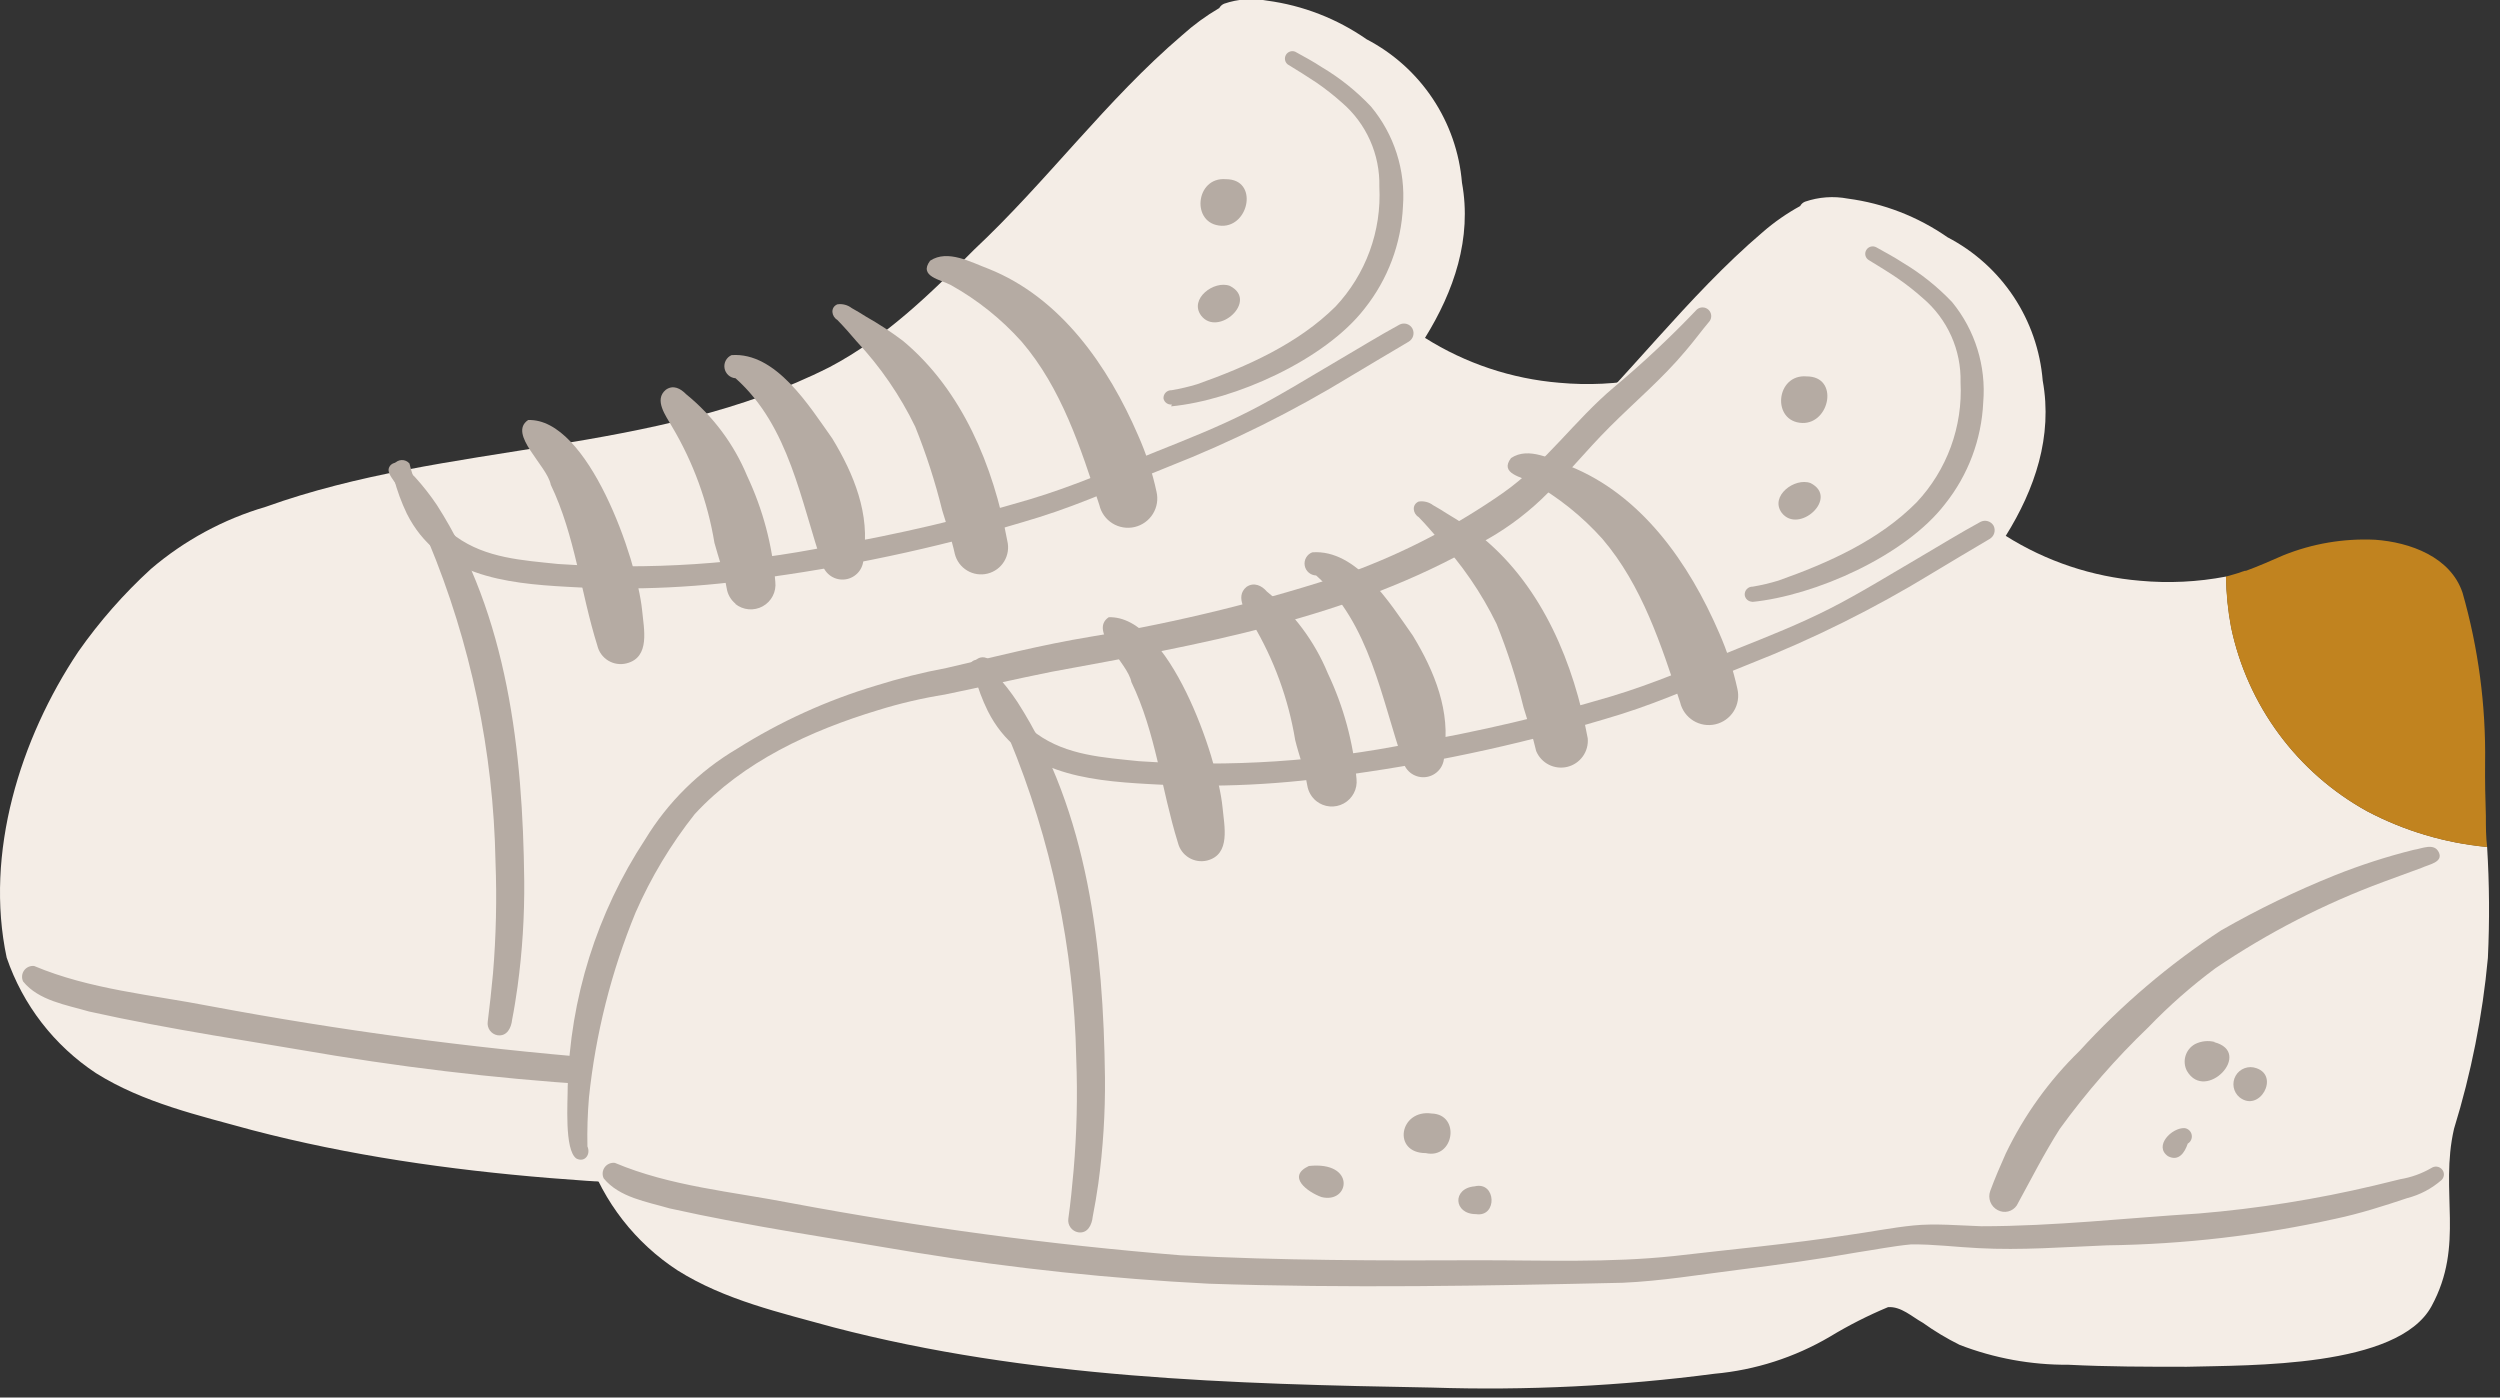 <svg width="161" height="90" viewBox="0 0 161 90" fill="none" xmlns="http://www.w3.org/2000/svg">
<rect x="0" y="0" width="161" height="90" fill="#333333" stroke="none"/>
<g clip-path="url(#clip0_55_5843)">
<path d="M122.78 41.84C122.905 44.222 122.905 46.608 122.78 48.99C122.427 52.722 121.693 56.407 120.59 59.99C119.65 64.07 121.31 67.45 119.15 71.42C116.99 75.39 107.48 75.21 103.38 75.32C100.84 75.32 98.29 75.32 95.75 75.19C93.357 75.205 90.983 74.771 88.75 73.91C87.922 73.499 87.129 73.021 86.38 72.48C85.68 72.1 84.99 71.42 84.14 71.48C82.848 72.019 81.597 72.654 80.4 73.38C78.13 74.715 75.593 75.531 72.97 75.77C66.941 76.56 60.857 76.858 54.78 76.66C41.87 76.43 28.78 76.06 16.24 72.78C12.8 71.83 9.24 71.03 6.18 69.11C3.493 67.335 1.47 64.718 0.43 61.67C-1 54.95 1.29 47.58 5.04 41.97C6.401 40.028 7.97 38.24 9.72 36.64C11.873 34.8 14.392 33.437 17.11 32.64C28.89 28.41 42.11 29.37 53.43 23.64C57 21.76 59.91 18.93 62.72 16.09C67.43 11.68 71.23 6.45 76.14 2.26C76.872 1.6 77.669 1.017 78.52 0.52C78.59 0.395 78.699 0.297 78.83 0.24C79.717 -0.066 80.668 -0.135 81.59 0.04C83.898 0.346 86.099 1.2 88.01 2.53C89.729 3.425 91.194 4.741 92.268 6.355C93.342 7.969 93.989 9.828 94.15 11.76C94.81 15.36 93.63 18.76 91.77 21.76C94.379 23.405 97.346 24.396 100.42 24.65C102.267 24.821 104.129 24.73 105.95 24.38C105.97 25.48 106.08 26.578 106.28 27.66C106.805 30.144 107.858 32.486 109.367 34.527C110.877 36.568 112.808 38.261 115.03 39.49C117.434 40.774 120.068 41.572 122.78 41.84Z" fill="#F4EDE6"/>
<path d="M38.47 41.58C37.39 38.14 37.04 34.49 35.47 31.22C35.25 30 32.68 27.95 34.01 27.05C37.88 26.91 41.01 35.99 41.35 39.28C41.46 40.49 41.9 42.33 40.35 42.72C40.152 42.77 39.945 42.781 39.743 42.751C39.54 42.721 39.346 42.651 39.171 42.545C38.996 42.438 38.843 42.298 38.723 42.133C38.603 41.967 38.517 41.779 38.47 41.58Z" fill="#B5ABA3"/>
<path d="M47.38 38.89C47.068 38.641 46.861 38.284 46.8 37.89C46.63 36.89 46.26 35.89 46.01 34.96C45.573 32.311 44.644 29.767 43.27 27.46C42.89 26.79 42.09 25.75 42.88 25.1C43.36 24.76 43.83 25.02 44.19 25.39C45.917 26.793 47.268 28.604 48.12 30.66C49.128 32.803 49.741 35.11 49.93 37.47C49.967 37.784 49.909 38.102 49.764 38.383C49.62 38.664 49.394 38.895 49.117 39.047C48.84 39.2 48.525 39.266 48.21 39.238C47.895 39.21 47.596 39.089 47.35 38.89H47.38Z" fill="#B5ABA3"/>
<path d="M36.52 37.79C32.52 37.57 28.21 37.08 26.2 33.08C25.853 32.355 25.575 31.598 25.37 30.82C25.25 30.525 25.25 30.195 25.37 29.9C25.425 29.82 25.497 29.754 25.582 29.707C25.667 29.66 25.761 29.633 25.858 29.628C25.954 29.623 26.051 29.64 26.14 29.679C26.229 29.718 26.307 29.776 26.37 29.85C26.807 31.715 27.865 33.375 29.37 34.56C31.3 35.95 33.65 36.08 35.93 36.32C41.819 36.719 47.735 36.329 53.52 35.16C57.838 34.408 62.108 33.407 66.31 32.16C69.1 31.33 71.76 30.16 74.47 29.08C76.47 28.28 78.47 27.49 80.4 26.51C82.33 25.53 84.23 24.35 86.12 23.24C87.46 22.46 88.78 21.64 90.12 20.91C90.265 20.832 90.434 20.814 90.592 20.861C90.749 20.908 90.882 21.016 90.96 21.16C91.036 21.307 91.052 21.477 91.006 21.635C90.959 21.794 90.853 21.928 90.71 22.01C89.49 22.72 88.28 23.46 87.06 24.18C83.299 26.481 79.344 28.448 75.24 30.06C72.49 31.16 69.78 32.41 66.94 33.3C61.271 35.055 55.468 36.346 49.59 37.16C45.269 37.838 40.887 38.049 36.52 37.79Z" fill="#B5ABA3"/>
<path d="M53 36.47C51.56 32.29 50.85 27.47 47.37 24.36C47.197 24.347 47.033 24.277 46.904 24.16C46.776 24.043 46.69 23.887 46.66 23.716C46.63 23.545 46.658 23.369 46.739 23.216C46.821 23.062 46.951 22.941 47.11 22.87C49.97 22.66 52.11 26.14 53.6 28.24C54.99 30.53 56.06 33.13 55.6 35.85C55.63 36.173 55.542 36.497 55.353 36.761C55.163 37.025 54.885 37.212 54.569 37.288C54.253 37.363 53.92 37.322 53.632 37.172C53.344 37.021 53.119 36.772 53 36.47Z" fill="#B5ABA3"/>
<path d="M61.49 35.67C61.31 34.82 60.9 33.59 60.68 32.87C60.227 31.035 59.646 29.234 58.94 27.48C57.967 25.471 56.696 23.62 55.17 21.99C54.77 21.52 54.36 21.05 53.92 20.6C53.56 20.39 53.45 19.81 53.92 19.6C54.083 19.575 54.25 19.583 54.41 19.625C54.569 19.666 54.719 19.739 54.85 19.84C55.17 20.01 55.46 20.2 55.77 20.39C56.597 20.857 57.392 21.378 58.15 21.95C61.97 25.13 63.98 30.03 64.87 34.83C64.925 35.052 64.936 35.283 64.902 35.509C64.868 35.735 64.79 35.952 64.672 36.148C64.554 36.344 64.399 36.515 64.215 36.651C64.031 36.786 63.822 36.885 63.6 36.94C63.378 36.995 63.148 37.006 62.921 36.972C62.695 36.938 62.478 36.86 62.282 36.742C62.086 36.624 61.915 36.469 61.779 36.285C61.644 36.101 61.545 35.892 61.49 35.67Z" fill="#B5ABA3"/>
<path d="M70.8 32.53C69.59 28.83 68.36 25 65.8 22.01C64.493 20.549 62.952 19.315 61.24 18.36C60.6 18.01 59.13 17.81 59.9 16.79C61.03 16.04 62.53 16.89 63.66 17.31C68.32 19.17 71.37 23.58 73.3 28.05C73.817 29.213 74.213 30.426 74.48 31.67C74.594 32.158 74.51 32.671 74.245 33.097C73.981 33.523 73.558 33.826 73.07 33.94C72.582 34.054 72.069 33.97 71.643 33.705C71.217 33.441 70.914 33.018 70.8 32.53Z" fill="#B5ABA3"/>
<path d="M40.45 69.99C34.138 69.669 27.849 69.001 21.61 67.99C16.31 67.08 10.98 66.31 5.73 65.14C4.26 64.71 2.49 64.44 1.49 63.21C1.435 63.097 1.412 62.972 1.423 62.847C1.433 62.722 1.477 62.602 1.55 62.5C1.622 62.398 1.721 62.317 1.835 62.266C1.95 62.215 2.076 62.196 2.2 62.21C5.79 63.72 9.76 64.06 13.56 64.8C21.853 66.354 30.221 67.475 38.63 68.16C45.05 68.5 51.49 68.51 57.92 68.48C62.08 68.48 66.25 68.65 70.4 68.21C74.15 67.77 77.93 67.43 81.67 66.85C83.06 66.66 84.43 66.38 85.83 66.24C87.23 66.1 88.75 66.24 90.2 66.29C94.89 66.29 99.56 65.76 104.2 65.47C108.006 65.152 111.783 64.55 115.5 63.67L117.18 63.26C117.885 63.144 118.563 62.9 119.18 62.54C119.282 62.454 119.414 62.412 119.547 62.423C119.681 62.434 119.804 62.498 119.89 62.6C119.976 62.702 120.018 62.834 120.007 62.968C119.996 63.101 119.932 63.224 119.83 63.31C119.191 63.867 118.431 64.268 117.61 64.48C116.09 64.99 114.54 65.48 112.98 65.81C108.148 66.883 103.219 67.456 98.27 67.52C95.51 67.63 92.75 67.85 89.99 67.7C88.54 67.63 87.09 67.44 85.64 67.46C84.49 67.57 83.35 67.79 82.2 67.97C79.67 68.42 77.12 68.77 74.57 69.09C72.02 69.41 69.57 69.82 67.09 69.93C58.25 70.11 49.34 70.27 40.45 69.99Z" fill="#B5ABA3"/>
<path d="M122.7 39.85C122.7 40.51 122.75 41.17 122.78 41.85C120.07 41.595 117.437 40.81 115.03 39.54C112.804 38.307 110.87 36.608 109.36 34.56C107.85 32.511 106.799 30.161 106.28 27.67C106.08 26.588 105.97 25.491 105.95 24.39L106.19 24.33L106.36 24.28L106.6 24.21L106.79 24.15L106.99 24.08L107.17 24.02H107.25C108.06 23.72 108.85 23.37 109.66 23.02C111.532 22.265 113.544 21.924 115.56 22.02C117.81 22.18 120.42 23.12 121.19 25.44C122.38 28.95 122.53 32.72 122.64 36.44C122.64 37.59 122.66 38.72 122.7 39.85Z" fill="#C1831F"/>
<path d="M32.04 66.67C31.842 66.636 31.666 66.526 31.548 66.363C31.431 66.201 31.381 65.999 31.41 65.8C31.54 64.8 31.65 63.72 31.75 62.68C31.948 60.289 32.002 57.888 31.91 55.49C31.78 48.403 30.314 41.404 27.59 34.86C27.183 33.975 26.726 33.113 26.22 32.28C25.96 31.87 25.7 31.47 25.43 31.07C25.16 30.67 24.82 30.29 25.18 29.93C25.77 29.45 26.33 30.38 26.73 30.73C27.244 31.295 27.715 31.896 28.14 32.53C32.7 39.65 33.67 48.41 33.76 56.7C33.782 58.987 33.639 61.273 33.33 63.54C33.23 64.25 33.12 64.96 32.98 65.67C32.93 66.17 32.66 66.76 32.04 66.67Z" fill="#B5ABA3"/>
<path d="M91.26 65.23C91.033 65.131 90.853 64.947 90.762 64.716C90.67 64.486 90.673 64.228 90.77 64C91.07 63.18 91.42 62.38 91.77 61.59C92.93 59.109 94.517 56.851 96.46 54.92C99.158 51.957 102.223 49.349 105.58 47.16C107.946 45.828 110.402 44.662 112.93 43.67C114.584 43.008 116.281 42.46 118.01 42.03C118.53 41.96 119.32 41.55 119.63 42.19C119.94 42.83 118.99 42.97 118.52 43.19L116.06 44.09C112.246 45.501 108.616 47.368 105.25 49.65C103.698 50.795 102.246 52.07 100.91 53.46C98.824 55.468 96.92 57.657 95.22 60C94.22 61.57 93.34 63.28 92.44 64.93C92.312 65.114 92.123 65.245 91.906 65.3C91.689 65.355 91.46 65.33 91.26 65.23Z" fill="#B5ABA3"/>
<path d="M103.45 56.27C103.29 55.971 103.255 55.622 103.353 55.298C103.45 54.973 103.672 54.701 103.97 54.54C104.369 54.338 104.829 54.291 105.26 54.41H105.19C107.76 55.07 104.64 58.33 103.45 56.27Z" fill="#B5ABA3"/>
<path d="M102.23 61.76C101.28 61.11 102.47 59.91 103.29 59.95C103.401 59.966 103.504 60.015 103.586 60.092C103.668 60.169 103.723 60.269 103.745 60.379C103.767 60.489 103.754 60.603 103.709 60.705C103.663 60.808 103.587 60.893 103.49 60.95C103.3 61.52 102.93 62.12 102.23 61.76Z" fill="#B5ABA3"/>
<path d="M106.84 57.95C106.637 57.785 106.499 57.553 106.451 57.295C106.404 57.037 106.45 56.771 106.582 56.544C106.713 56.318 106.921 56.145 107.168 56.058C107.416 55.971 107.686 55.976 107.93 56.07C109.44 56.6 108.11 58.98 106.84 57.95Z" fill="#B5ABA3"/>
<path d="M75.47 26.05C75.349 26.065 75.226 26.035 75.126 25.964C75.026 25.894 74.956 25.789 74.93 25.67C74.924 25.599 74.934 25.528 74.957 25.461C74.981 25.395 75.019 25.334 75.068 25.282C75.117 25.231 75.177 25.191 75.243 25.165C75.308 25.139 75.379 25.127 75.45 25.13C76.011 25.035 76.566 24.905 77.11 24.74C80.32 23.6 83.59 22.14 86.01 19.74C86.976 18.711 87.723 17.498 88.208 16.173C88.693 14.848 88.904 13.439 88.83 12.03C88.855 11.002 88.651 9.981 88.233 9.042C87.814 8.102 87.192 7.268 86.41 6.6C85.894 6.139 85.35 5.712 84.78 5.32C84.17 4.91 83.55 4.53 82.93 4.15C82.84 4.078 82.778 3.976 82.757 3.862C82.736 3.749 82.757 3.632 82.815 3.532C82.873 3.432 82.966 3.357 83.075 3.32C83.184 3.283 83.303 3.286 83.41 3.33C83.99 3.65 84.57 3.96 85.13 4.33C86.296 5.022 87.359 5.874 88.29 6.86C89.788 8.657 90.526 10.967 90.35 13.3C90.239 15.691 89.378 17.986 87.89 19.86C85.33 23.18 79.53 25.77 75.42 26.17L75.47 26.05Z" fill="#B5ABA3"/>
<path d="M78.68 14.54C76.68 14.47 76.96 11.37 78.95 11.54C81.05 11.54 80.46 14.59 78.68 14.54Z" fill="#B5ABA3"/>
<path d="M77.35 20.32C76.56 19.25 78.19 18.03 79.2 18.41C81.08 19.36 78.43 21.74 77.35 20.32Z" fill="#B5ABA3"/>
<path d="M47.7 64.39C46.8 64.06 45.44 63.07 46.89 62.39C49.93 62.06 49.48 64.85 47.7 64.39Z" fill="#B5ABA3"/>
<path d="M54.43 61.56C52.24 61.56 52.72 58.72 54.81 59.01C56.69 59.07 56.24 61.97 54.43 61.56Z" fill="#B5ABA3"/>
<path d="M57.65 65.49C56.2 65.49 56.12 63.82 57.58 63.7C58.93 63.36 59.05 65.67 57.65 65.49Z" fill="#B5ABA3"/>
<path d="M160.17 54.54C160.317 56.921 160.333 59.308 160.22 61.69C159.876 65.422 159.145 69.109 158.04 72.69C157.1 76.77 158.75 80.15 156.59 84.12C154.43 88.09 144.93 87.91 140.83 88.02C138.29 88.02 135.74 88.02 133.2 87.89C130.807 87.906 128.432 87.472 126.2 86.61C125.37 86.198 124.574 85.719 123.82 85.18C123.13 84.8 122.43 84.12 121.59 84.18C120.298 84.719 119.047 85.354 117.85 86.08C115.577 87.417 113.036 88.233 110.41 88.47C104.384 89.26 98.304 89.558 92.23 89.36C79.31 89.13 66.23 88.76 53.68 85.48C50.25 84.53 46.68 83.73 43.63 81.81C40.917 80.04 38.872 77.414 37.82 74.35C36.39 67.63 38.67 60.26 42.42 54.65C43.785 52.708 45.357 50.921 47.11 49.32C49.261 47.483 51.776 46.12 54.49 45.32C66.27 41.09 79.49 42.06 90.82 36.32C94.38 34.44 97.29 31.61 100.11 28.77C104.82 24.37 108.61 19.13 113.53 14.94C114.268 14.299 115.072 13.739 115.93 13.27C115.997 13.143 116.107 13.044 116.24 12.99C117.127 12.684 118.078 12.615 119 12.79C121.308 13.096 123.509 13.95 125.42 15.28C127.139 16.174 128.604 17.49 129.676 19.104C130.748 20.719 131.393 22.579 131.55 24.51C132.21 28.11 131.04 31.51 129.17 34.51C131.78 36.154 134.747 37.145 137.82 37.4C139.67 37.571 141.535 37.48 143.36 37.13C143.375 38.231 143.485 39.328 143.69 40.41C144.213 42.895 145.265 45.238 146.775 47.279C148.285 49.321 150.217 51.013 152.44 52.24C154.841 53.505 157.468 54.287 160.17 54.54Z" fill="#F4EDE6"/>
<path d="M75.86 54.28C74.79 50.84 74.44 47.19 72.86 43.92C72.64 42.7 70.07 40.65 71.4 39.75C75.26 39.61 78.4 48.69 78.73 51.98C78.84 53.19 79.28 55.03 77.73 55.42C77.331 55.514 76.911 55.447 76.561 55.233C76.211 55.02 75.96 54.678 75.86 54.28Z" fill="#B5ABA3"/>
<path d="M84.77 51.59C84.461 51.339 84.255 50.983 84.19 50.59C84.02 49.59 83.65 48.64 83.41 47.66C82.973 45.011 82.044 42.467 80.67 40.16C80.28 39.49 79.49 38.45 80.27 37.8C80.75 37.46 81.27 37.72 81.58 38.09C83.31 39.49 84.662 41.302 85.51 43.36C86.527 45.502 87.153 47.808 87.36 50.17C87.394 50.484 87.334 50.801 87.187 51.081C87.041 51.361 86.815 51.591 86.538 51.743C86.261 51.895 85.946 51.961 85.631 51.934C85.316 51.907 85.017 51.787 84.77 51.59Z" fill="#B5ABA3"/>
<path d="M73.93 50.49C69.93 50.27 65.61 49.78 63.61 45.78C63.257 45.059 62.975 44.306 62.77 43.53C62.655 43.23 62.655 42.899 62.77 42.6C62.825 42.52 62.898 42.454 62.982 42.407C63.067 42.36 63.161 42.333 63.258 42.328C63.354 42.323 63.451 42.34 63.54 42.379C63.629 42.417 63.708 42.476 63.77 42.55C64.212 44.413 65.269 46.072 66.77 47.26C68.71 48.65 71.05 48.78 73.34 49.02C79.229 49.42 85.145 49.03 90.93 47.86C95.248 47.108 99.518 46.107 103.72 44.86C106.51 44.03 109.18 42.86 111.88 41.78C113.88 40.98 115.88 40.19 117.81 39.21C119.74 38.23 121.64 37.05 123.54 35.94C124.87 35.16 126.2 34.34 127.54 33.61C127.687 33.534 127.857 33.517 128.015 33.564C128.174 33.611 128.308 33.717 128.39 33.86C128.463 34.008 128.476 34.178 128.428 34.336C128.38 34.494 128.273 34.628 128.13 34.71C126.91 35.42 125.7 36.16 124.49 36.88C120.729 39.181 116.774 41.148 112.67 42.76C109.91 43.86 107.21 45.11 104.37 46C98.698 47.755 92.892 49.045 87.01 49.86C82.685 50.539 78.3 50.751 73.93 50.49Z" fill="#B5ABA3"/>
<path d="M90.4 49.17C88.95 44.99 88.24 40.17 84.76 37.06C84.582 37.055 84.411 36.988 84.276 36.871C84.142 36.754 84.052 36.594 84.023 36.418C83.993 36.242 84.026 36.061 84.115 35.907C84.203 35.752 84.343 35.633 84.51 35.57C87.37 35.36 89.51 38.84 90.99 40.94C92.38 43.23 93.45 45.83 92.99 48.55C93.03 48.877 92.949 49.207 92.761 49.478C92.573 49.749 92.292 49.941 91.972 50.017C91.652 50.094 91.314 50.05 91.024 49.894C90.734 49.738 90.512 49.48 90.4 49.17Z" fill="#B5ABA3"/>
<path d="M98.93 48.37C98.74 47.52 98.34 46.29 98.12 45.57C97.667 43.735 97.086 41.934 96.38 40.18C95.401 38.174 94.131 36.324 92.61 34.69C92.2 34.22 91.8 33.75 91.36 33.3C91 33.09 90.89 32.51 91.36 32.3C91.525 32.275 91.693 32.283 91.855 32.324C92.016 32.365 92.168 32.439 92.3 32.54C92.61 32.71 92.91 32.9 93.21 33.09C94.018 33.564 94.793 34.091 95.53 34.67C99.36 37.86 101.36 42.75 102.25 47.55C102.287 47.962 102.175 48.373 101.935 48.709C101.695 49.046 101.343 49.285 100.942 49.384C100.541 49.483 100.117 49.435 99.748 49.249C99.379 49.063 99.089 48.751 98.93 48.37Z" fill="#B5ABA3"/>
<path d="M108.2 45.23C106.98 41.53 105.75 37.7 103.2 34.71C101.893 33.249 100.352 32.015 98.64 31.06C98.01 30.71 96.54 30.51 97.31 29.5C98.44 28.74 99.94 29.59 101.06 30.01C105.73 31.87 108.78 36.28 110.71 40.75C111.223 41.914 111.618 43.127 111.89 44.37C112.004 44.859 111.919 45.374 111.654 45.801C111.388 46.227 110.964 46.531 110.475 46.645C109.986 46.759 109.471 46.674 109.044 46.409C108.618 46.143 108.314 45.719 108.2 45.23Z" fill="#B5ABA3"/>
<path d="M77.84 82.67C71.531 82.349 65.245 81.681 59.01 80.67C53.7 79.76 48.37 78.99 43.12 77.82C41.65 77.39 39.89 77.12 38.88 75.89C38.825 75.776 38.801 75.65 38.812 75.524C38.823 75.398 38.868 75.278 38.941 75.175C39.015 75.073 39.115 74.992 39.231 74.942C39.347 74.892 39.475 74.874 39.6 74.89C43.18 76.4 47.15 76.74 50.95 77.48C59.243 79.034 67.611 80.156 76.02 80.84C82.45 81.18 88.89 81.19 95.32 81.16C99.48 81.16 103.65 81.33 107.79 80.89C111.55 80.45 115.32 80.11 119.07 79.53C120.45 79.34 121.83 79.06 123.22 78.92C124.61 78.78 126.14 78.92 127.6 78.97C132.29 78.97 136.96 78.44 141.6 78.15C145.406 77.833 149.183 77.231 152.9 76.35L154.58 75.94C155.285 75.823 155.962 75.579 156.58 75.22C156.68 75.152 156.8 75.12 156.921 75.131C157.041 75.142 157.154 75.195 157.24 75.28C157.287 75.327 157.324 75.382 157.349 75.443C157.375 75.504 157.388 75.569 157.388 75.635C157.388 75.701 157.375 75.766 157.349 75.827C157.324 75.888 157.287 75.944 157.24 75.99C156.602 76.549 155.842 76.95 155.02 77.16C153.5 77.67 151.96 78.16 150.4 78.49C145.568 79.562 140.639 80.135 135.69 80.2C132.93 80.31 130.17 80.53 127.4 80.38C125.95 80.31 124.51 80.12 123.06 80.14C121.9 80.25 120.76 80.48 119.62 80.65C117.09 81.1 114.54 81.45 111.99 81.77C109.44 82.09 106.99 82.5 104.5 82.61C95.65 82.81 86.74 82.97 77.84 82.67Z" fill="#B5ABA3"/>
<path d="M160.09 52.55C160.09 53.21 160.09 53.87 160.17 54.55C157.463 54.295 154.834 53.51 152.43 52.24C150.207 51.012 148.275 49.32 146.765 47.279C145.255 45.237 144.203 42.895 143.68 40.41C143.475 39.328 143.365 38.231 143.35 37.13L143.58 37.07L143.75 37.02L143.99 36.95L144.19 36.89L144.38 36.82L144.57 36.76H144.64C145.46 36.46 146.25 36.11 147.05 35.76C148.925 35.005 150.941 34.664 152.96 34.76C155.2 34.92 157.82 35.86 158.59 38.18C159.607 41.739 160.095 45.428 160.04 49.13C160.03 50.29 160.05 51.42 160.09 52.55Z" fill="#C1831F"/>
<path d="M69.43 79.36C69.234 79.323 69.059 79.213 68.941 79.051C68.824 78.889 68.773 78.688 68.8 78.49C68.94 77.49 69.05 76.41 69.14 75.37C69.346 72.979 69.403 70.578 69.31 68.18C69.17 61.094 67.704 54.097 64.99 47.55C64.579 46.666 64.122 45.805 63.62 44.97C63.36 44.56 63.09 44.16 62.82 43.76C62.55 43.36 62.22 42.98 62.58 42.62C63.16 42.14 63.73 43.07 64.12 43.42C64.64 43.98 65.111 44.582 65.53 45.22C70.1 52.34 71.06 61.1 71.16 69.39C71.182 71.677 71.038 73.963 70.73 76.23C70.63 76.937 70.51 77.647 70.37 78.36C70.32 78.87 70.05 79.46 69.43 79.36Z" fill="#B5ABA3"/>
<path d="M128.65 77.93C128.434 77.818 128.267 77.632 128.178 77.405C128.09 77.179 128.087 76.928 128.17 76.7C128.47 75.88 128.82 75.08 129.17 74.29C130.356 71.821 131.967 69.58 133.93 67.67C136.631 64.709 139.695 62.102 143.05 59.91C145.403 58.564 147.845 57.381 150.36 56.37C152.014 55.709 153.712 55.161 155.44 54.73C155.96 54.66 156.76 54.25 157.06 54.89C157.36 55.53 156.42 55.67 155.95 55.89L153.5 56.79C149.683 58.201 146.05 60.068 142.68 62.35C141.134 63.498 139.685 64.772 138.35 66.16C136.258 68.165 134.351 70.354 132.65 72.7C131.65 74.27 130.78 75.98 129.88 77.63C129.749 77.824 129.551 77.963 129.323 78.018C129.096 78.073 128.856 78.042 128.65 77.93Z" fill="#B5ABA3"/>
<path d="M140.84 68.97C140.683 68.671 140.649 68.322 140.747 67.999C140.844 67.675 141.064 67.403 141.36 67.24C141.763 67.038 142.225 66.992 142.66 67.11H142.58C145.16 67.77 142.04 71.03 140.84 68.97Z" fill="#B5ABA3"/>
<path d="M139.62 74.46C138.68 73.81 139.86 72.61 140.69 72.65C140.801 72.665 140.904 72.715 140.986 72.792C141.068 72.869 141.123 72.969 141.145 73.079C141.167 73.189 141.154 73.303 141.109 73.405C141.063 73.507 140.987 73.593 140.89 73.65C140.7 74.22 140.31 74.82 139.62 74.46Z" fill="#B5ABA3"/>
<path d="M144.23 70.67C144.03 70.505 143.895 70.274 143.849 70.019C143.803 69.763 143.849 69.5 143.978 69.275C144.107 69.05 144.312 68.878 144.555 68.79C144.799 68.701 145.066 68.701 145.31 68.79C146.83 69.3 145.51 71.67 144.23 70.67Z" fill="#B5ABA3"/>
<path d="M112.87 38.75C112.746 38.756 112.625 38.715 112.531 38.635C112.436 38.555 112.375 38.443 112.36 38.32C112.354 38.249 112.364 38.178 112.387 38.111C112.411 38.045 112.449 37.984 112.498 37.933C112.547 37.882 112.607 37.842 112.673 37.815C112.738 37.789 112.809 37.777 112.88 37.78C113.438 37.685 113.989 37.555 114.53 37.39C117.75 36.25 121.02 34.79 123.44 32.34C124.404 31.31 125.15 30.097 125.635 28.772C126.119 27.447 126.332 26.039 126.26 24.63C126.286 23.601 126.082 22.579 125.661 21.639C125.241 20.7 124.615 19.866 123.83 19.2C123.314 18.739 122.77 18.312 122.2 17.92C121.6 17.51 120.97 17.13 120.35 16.75C120.296 16.718 120.25 16.676 120.213 16.626C120.176 16.576 120.149 16.519 120.134 16.459C120.119 16.398 120.116 16.335 120.126 16.274C120.136 16.212 120.157 16.153 120.19 16.1C120.255 15.992 120.359 15.914 120.48 15.882C120.602 15.851 120.731 15.868 120.84 15.93C121.41 16.25 122 16.56 122.56 16.93C123.724 17.625 124.787 18.476 125.72 19.46C127.199 21.269 127.916 23.582 127.72 25.91C127.612 28.298 126.751 30.591 125.26 32.46C122.71 35.78 116.91 38.37 112.79 38.77L112.87 38.75Z" fill="#B5ABA3"/>
<path d="M116.07 27.24C114.07 27.17 114.35 24.07 116.35 24.24C118.45 24.24 117.85 27.29 116.07 27.24Z" fill="#B5ABA3"/>
<path d="M114.74 33.02C113.96 31.95 115.58 30.73 116.6 31.11C118.47 32.06 115.83 34.44 114.74 33.02Z" fill="#B5ABA3"/>
<path d="M85.1 77.09C84.2 76.76 82.84 75.77 84.29 75.09C87.35 74.76 86.93 77.55 85.1 77.09Z" fill="#B5ABA3"/>
<path d="M91.82 74.26C89.64 74.26 90.12 71.42 92.2 71.71C94.08 71.77 93.64 74.67 91.82 74.26Z" fill="#B5ABA3"/>
<path d="M95.05 78.19C93.6 78.19 93.51 76.52 94.97 76.4C96.36 76.06 96.45 78.41 95.05 78.19Z" fill="#B5ABA3"/>
<path d="M37.12 74.61C36.33 74.06 36.57 70.93 36.56 69.97C36.71 64.298 38.442 58.78 41.56 54.04C43.017 51.649 45.04 49.654 47.45 48.23C50.232 46.474 53.239 45.105 56.39 44.16C57.899 43.686 59.435 43.302 60.99 43.01C64.05 42.3 67.1 41.52 70.2 41.01C75.904 40.068 81.525 38.677 87.01 36.85C90.468 35.578 93.748 33.868 96.77 31.76C99.52 29.84 101.41 27.06 103.95 24.93C105.82 23.365 107.599 21.696 109.28 19.93C109.384 19.841 109.517 19.794 109.653 19.797C109.789 19.799 109.92 19.851 110.021 19.943C110.121 20.035 110.185 20.161 110.2 20.297C110.214 20.432 110.179 20.569 110.1 20.68C109.57 21.31 109.1 21.96 108.55 22.6C107.07 24.37 105.3 25.86 103.68 27.48C102.06 29.1 100.82 30.68 99.27 32.15C98.097 33.263 96.778 34.211 95.35 34.97C86.94 39.85 77.19 41.52 67.74 43.26C65.43 43.72 63.15 44.26 60.84 44.73C59.392 44.962 57.961 45.296 56.56 45.73C52.2 47.05 47.87 49.04 44.74 52.43C43.204 54.371 41.923 56.502 40.93 58.77C39.368 62.573 38.358 66.581 37.93 70.67C37.842 71.721 37.808 72.775 37.83 73.83C38.06 74.34 37.66 74.89 37.12 74.61Z" fill="#B5ABA3"/>
</g>
<defs>
<clipPath id="clip0_55_5843">
<rect width="160.3" height="89.45" fill="white"/>
</clipPath>
</defs>
</svg>
